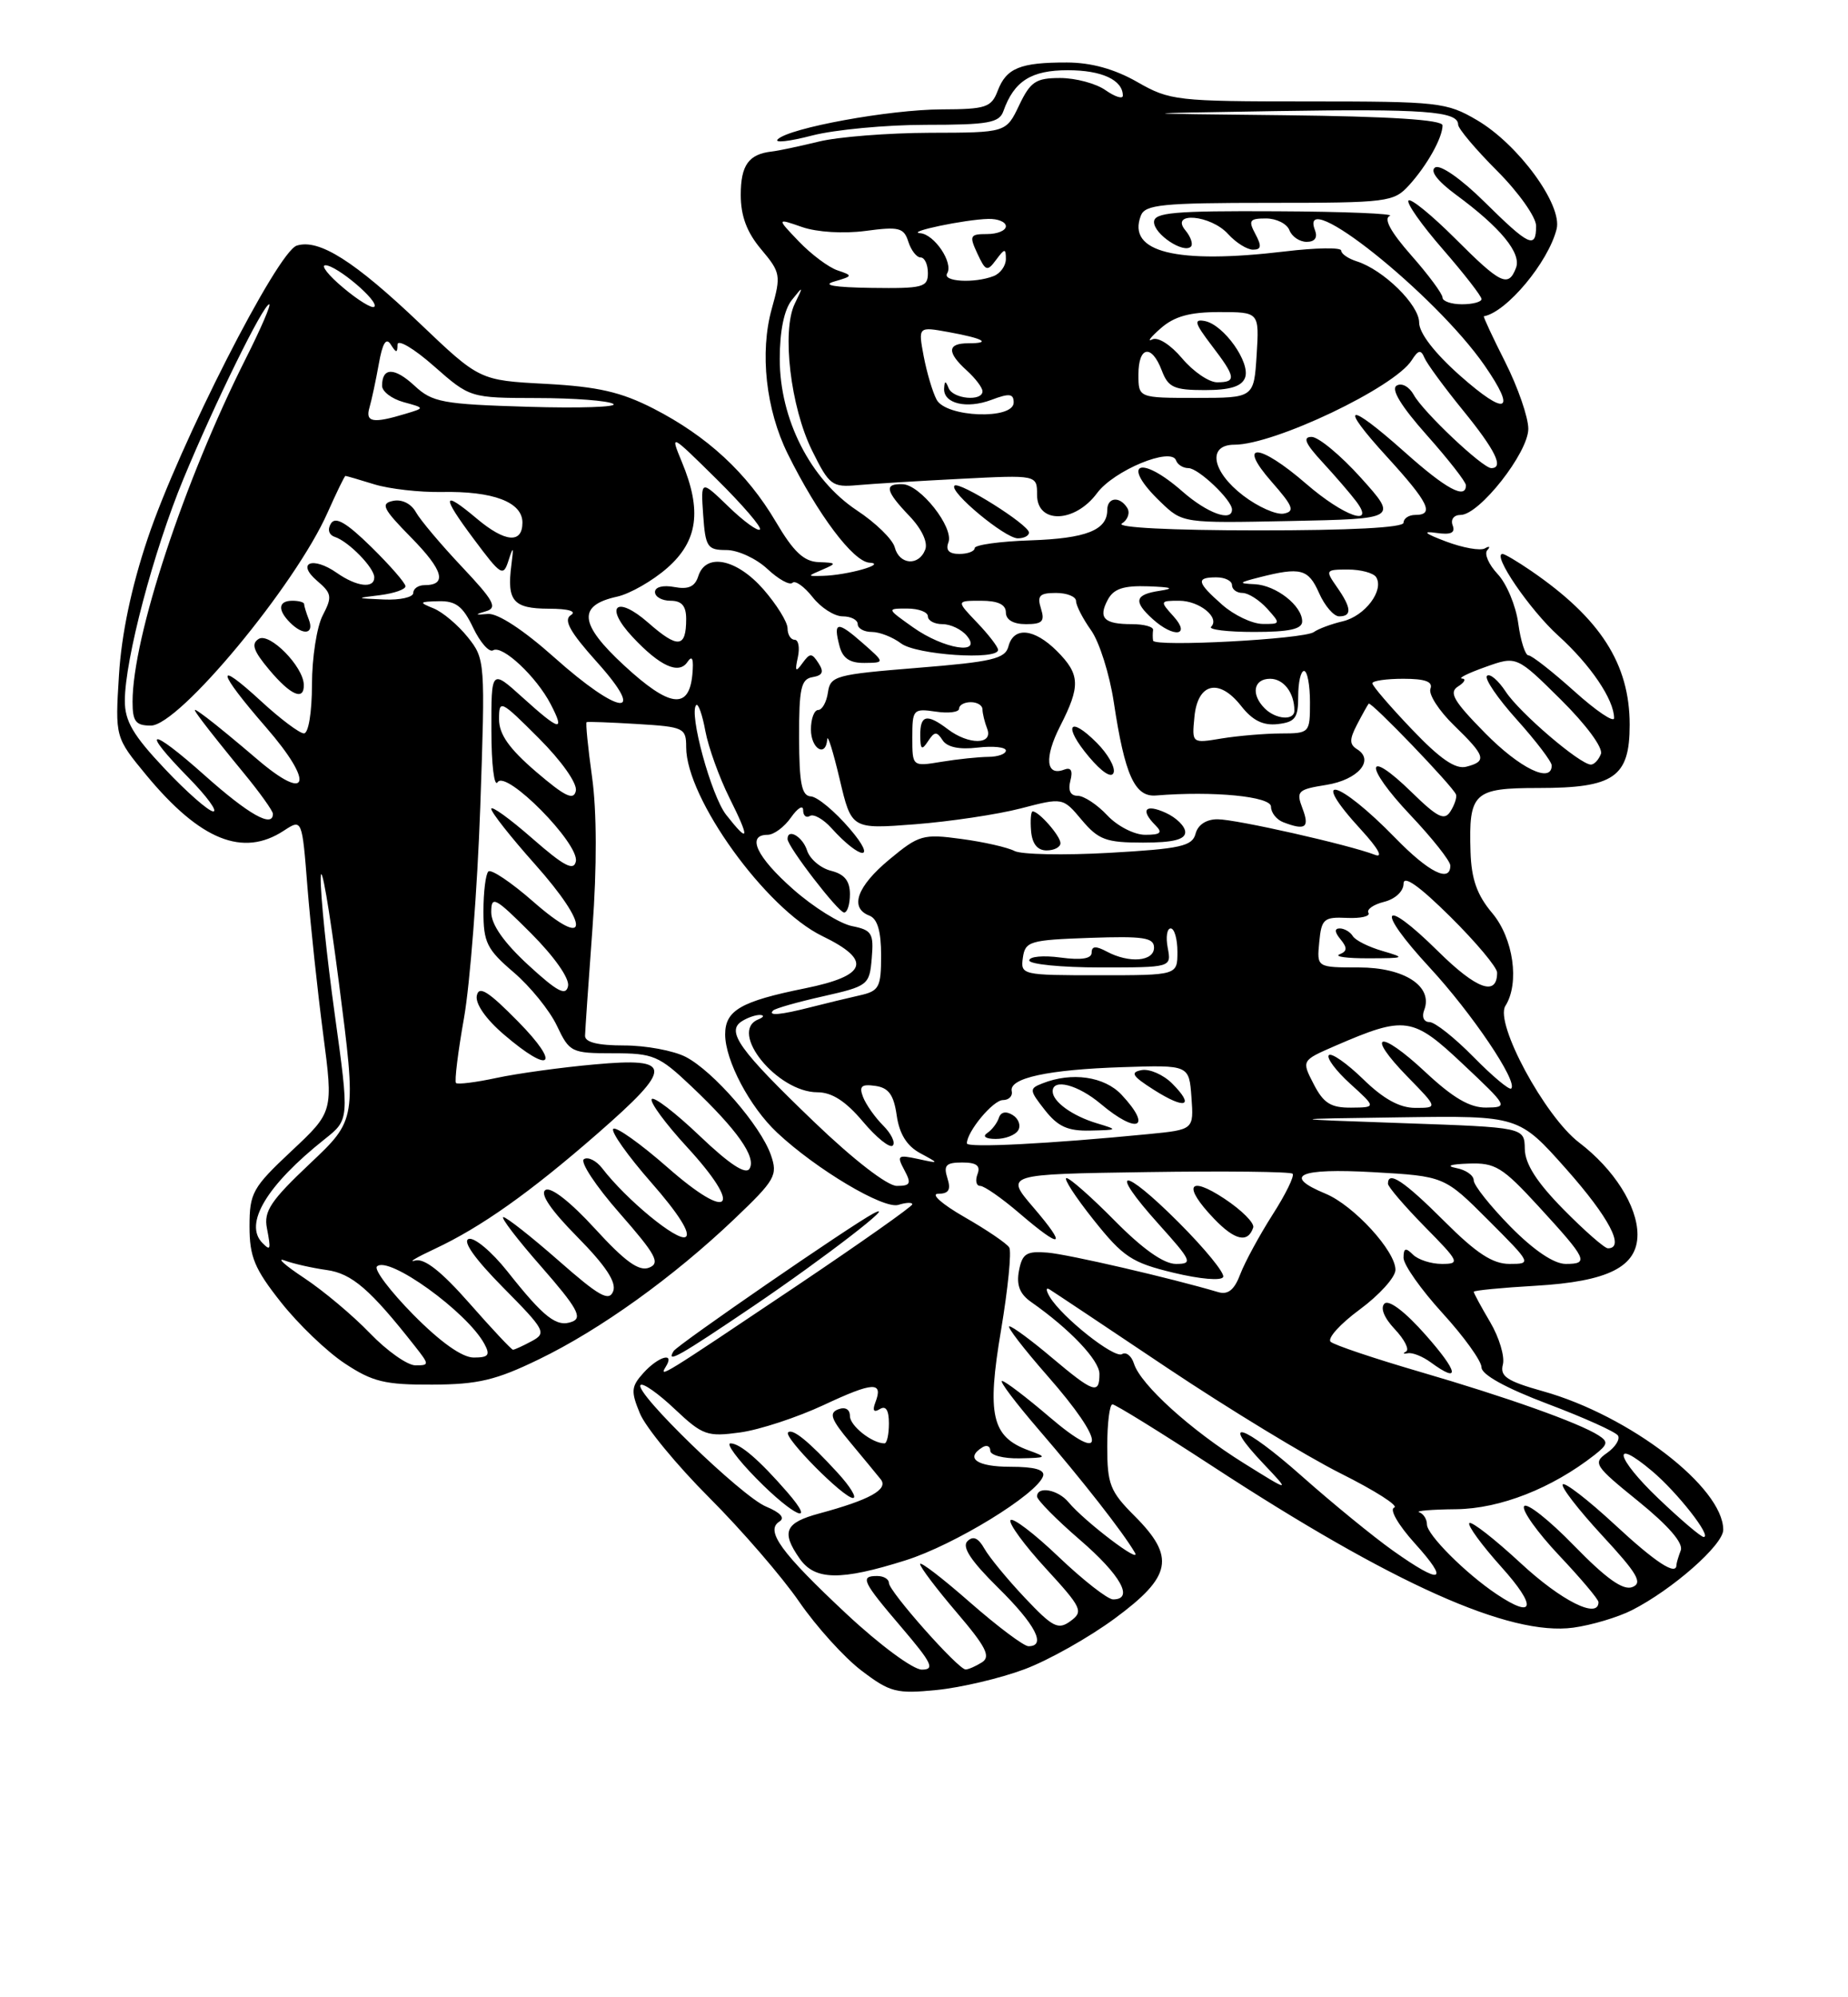 <?xml version="1.0" encoding="UTF-8" standalone="no"?>
<!DOCTYPE svg PUBLIC "-//W3C//DTD SVG 1.1//EN" "http://www.w3.org/Graphics/SVG/1.1/DTD/svg11.dtd" >
<svg xmlns="http://www.w3.org/2000/svg" xmlns:xlink="http://www.w3.org/1999/xlink" version="1.1" viewBox="0 0 237 256">
 <g >
 <path fill="currentColor"
d=" M 131.37 213.96 C 134.44 212.82 139.66 209.88 142.97 207.44 C 150.29 202.05 150.77 199.57 145.50 194.30 C 142.36 191.16 142.00 190.24 142.00 185.40 C 142.00 182.43 142.30 180.00 142.67 180.00 C 143.04 180.00 148.78 183.55 155.42 187.88 C 178.61 203.02 193.60 209.73 201.77 208.62 C 204.11 208.30 207.49 207.29 209.27 206.39 C 214.48 203.75 221.00 198.01 221.00 196.08 C 221.00 190.65 209.00 181.43 197.88 178.32 C 193.25 177.02 192.34 176.41 192.74 174.89 C 193.00 173.87 192.27 171.43 191.11 169.46 C 189.95 167.50 189.00 165.74 189.00 165.57 C 189.00 165.40 192.56 165.05 196.92 164.80 C 206.25 164.26 210.00 162.37 210.00 158.23 C 209.99 154.58 206.99 149.85 202.51 146.44 C 198.11 143.08 191.67 131.14 193.06 128.93 C 194.91 126.01 194.09 120.26 191.37 117.03 C 189.42 114.72 188.70 112.67 188.59 109.20 C 188.35 101.58 188.97 101.00 197.31 101.00 C 207.00 101.00 209.00 99.62 209.00 92.90 C 209.00 85.10 205.26 79.27 196.35 73.16 C 194.61 71.97 192.97 71.00 192.70 71.00 C 191.29 71.00 196.18 78.17 199.87 81.50 C 203.98 85.22 207.00 89.68 207.00 92.04 C 207.00 92.67 204.70 91.12 201.89 88.59 C 199.08 86.07 196.44 84.00 196.02 84.00 C 195.61 84.00 195.02 82.16 194.71 79.90 C 194.41 77.65 193.22 74.80 192.07 73.58 C 190.92 72.35 190.32 70.98 190.74 70.52 C 191.16 70.06 191.02 69.95 190.43 70.29 C 189.85 70.62 187.60 70.22 185.43 69.40 C 182.74 68.39 182.34 68.04 184.16 68.30 C 186.07 68.58 186.67 68.31 186.30 67.34 C 186.01 66.58 186.45 66.00 187.32 66.00 C 189.72 66.00 196.00 58.02 196.00 54.96 C 196.00 53.49 194.67 49.65 193.05 46.43 C 191.42 43.21 190.19 40.56 190.30 40.54 C 193.22 40.01 198.56 33.62 199.63 29.36 C 200.40 26.27 194.73 18.51 189.42 15.40 C 185.52 13.11 184.50 13.00 167.76 13.00 C 150.89 13.00 150.03 12.90 145.85 10.51 C 142.94 8.85 139.96 8.02 136.83 8.01 C 130.84 8.00 129.06 8.72 127.95 11.64 C 127.14 13.77 126.44 14.00 120.77 14.02 C 114.09 14.04 101.21 16.39 99.74 17.86 C 99.25 18.35 101.24 18.13 104.15 17.37 C 107.06 16.62 113.63 16.00 118.75 16.00 C 126.72 16.00 128.15 15.75 128.68 14.25 C 130.05 10.39 132.24 9.00 136.95 9.00 C 141.29 9.00 144.00 10.25 144.00 12.26 C 144.00 12.73 143.00 12.41 141.78 11.56 C 140.56 10.70 137.94 10.00 135.96 10.00 C 132.84 10.00 132.15 10.46 130.70 13.50 C 129.03 17.00 129.03 17.00 119.27 17.02 C 113.89 17.04 107.47 17.54 105.00 18.15 C 102.53 18.75 99.82 19.33 98.98 19.42 C 96.01 19.76 95.00 21.17 95.00 24.98 C 95.00 27.69 95.78 29.78 97.62 31.96 C 100.11 34.92 100.18 35.29 98.98 39.56 C 97.41 45.17 98.22 52.51 101.03 58.18 C 104.89 65.97 109.42 71.99 111.50 72.12 C 113.87 72.26 108.64 73.74 105.50 73.81 C 103.50 73.86 103.50 73.86 105.50 73.00 C 107.34 72.21 107.30 72.13 105.00 72.05 C 103.10 71.98 101.78 70.75 99.50 66.88 C 95.80 60.61 90.70 55.90 83.79 52.36 C 79.64 50.24 76.67 49.56 70.00 49.20 C 61.50 48.75 61.50 48.75 53.83 41.44 C 45.45 33.46 40.90 30.58 38.06 31.48 C 35.57 32.27 22.95 57.04 18.93 69.05 C 16.86 75.20 15.58 81.29 15.26 86.50 C 14.76 94.50 14.76 94.50 18.78 99.37 C 25.68 107.70 31.16 109.91 36.40 106.47 C 38.74 104.94 38.74 104.94 39.43 113.72 C 39.82 118.55 40.72 127.00 41.44 132.50 C 42.75 142.50 42.75 142.50 37.37 147.54 C 32.38 152.22 32.00 152.90 32.00 157.20 C 32.00 161.09 32.64 162.63 36.03 166.91 C 38.24 169.71 41.92 173.24 44.21 174.75 C 47.77 177.11 49.37 177.50 55.43 177.47 C 61.31 177.45 63.61 176.90 69.13 174.22 C 77.00 170.41 86.34 163.70 94.17 156.25 C 99.44 151.23 99.77 150.64 98.86 148.03 C 97.55 144.28 91.49 137.31 87.95 135.47 C 86.38 134.66 82.83 134.00 80.05 134.00 C 76.66 134.00 75.01 133.59 75.03 132.75 C 75.05 132.06 75.47 125.88 75.98 119.00 C 76.56 111.13 76.54 103.95 75.93 99.60 C 75.40 95.81 75.09 92.64 75.23 92.56 C 75.38 92.48 78.31 92.59 81.75 92.80 C 87.71 93.16 88.00 93.30 88.00 95.77 C 88.00 102.32 98.21 116.47 105.46 119.98 C 111.89 123.09 111.23 125.06 103.23 126.68 C 95.02 128.34 93.00 129.50 93.00 132.58 C 93.00 135.92 96.15 141.88 99.66 145.17 C 104.67 149.87 113.34 155.03 115.22 154.43 C 116.20 154.12 117.00 154.09 117.00 154.36 C 117.00 154.63 110.36 159.31 102.25 164.76 C 84.75 176.50 84.46 176.68 85.40 175.15 C 86.58 173.24 84.44 173.85 82.52 175.97 C 80.94 177.72 80.89 178.32 82.07 181.17 C 82.81 182.95 86.80 187.80 90.95 191.95 C 95.10 196.10 100.30 202.11 102.50 205.31 C 104.70 208.50 108.30 212.48 110.50 214.14 C 114.16 216.92 114.98 217.12 120.14 216.61 C 123.24 216.30 128.29 215.11 131.37 213.96 Z  M 96.69 167.36 C 105.74 161.23 115.50 153.70 112.00 155.54 C 109.10 157.07 86.90 172.36 86.39 173.17 C 85.37 174.83 87.06 173.87 96.69 167.36 Z  M 108.57 206.87 C 100.16 199.01 98.10 196.18 99.96 195.02 C 100.71 194.56 100.09 193.87 98.24 193.10 C 95.10 191.80 81.27 178.40 82.15 177.52 C 82.45 177.22 84.42 178.60 86.53 180.60 C 90.11 183.97 90.69 184.18 94.92 183.60 C 97.41 183.26 102.24 181.67 105.65 180.08 C 112.01 177.10 113.31 177.04 112.26 179.76 C 111.86 180.80 112.06 181.08 112.83 180.61 C 113.61 180.12 114.00 180.74 114.00 182.44 C 114.00 183.85 113.75 185.00 113.43 185.00 C 111.85 185.00 109.00 182.75 109.00 181.50 C 109.00 180.63 108.40 180.29 107.49 180.64 C 106.28 181.11 106.58 181.93 109.03 184.86 C 110.70 186.86 112.47 189.01 112.96 189.62 C 113.96 190.90 111.53 192.24 105.09 193.98 C 100.66 195.17 100.15 196.34 102.56 199.78 C 104.51 202.57 107.81 202.62 116.14 199.99 C 122.40 198.02 132.99 191.53 133.77 189.20 C 134.04 188.38 132.70 188.00 129.58 188.00 C 125.29 188.00 123.72 186.91 126.00 185.50 C 126.55 185.16 127.00 185.36 127.00 185.94 C 127.00 186.52 128.69 186.96 130.75 186.92 C 134.31 186.85 134.37 186.79 131.90 185.89 C 127.18 184.16 126.54 181.35 128.38 170.49 C 129.27 165.17 129.75 160.40 129.43 159.89 C 129.12 159.38 126.53 157.62 123.68 155.99 C 120.79 154.33 119.30 153.01 120.32 153.01 C 121.68 153.00 121.98 152.50 121.50 151.00 C 120.98 149.36 121.32 149.00 123.40 149.00 C 125.24 149.00 125.78 149.41 125.36 150.50 C 125.05 151.32 125.20 152.00 125.71 152.00 C 126.22 152.00 128.48 153.57 130.73 155.50 C 136.23 160.21 136.94 159.91 132.52 154.75 C 128.88 150.50 128.88 150.50 147.08 150.23 C 157.09 150.08 165.51 150.17 165.77 150.44 C 166.04 150.71 164.88 153.08 163.19 155.71 C 161.51 158.35 159.65 161.77 159.06 163.32 C 158.31 165.32 157.49 165.98 156.25 165.62 C 150.15 163.81 137.00 160.77 134.34 160.55 C 131.64 160.33 131.10 160.67 130.68 162.87 C 130.33 164.71 130.78 165.86 132.24 166.88 C 137.21 170.36 141.00 174.35 141.00 176.10 C 141.00 178.78 140.25 178.52 134.88 174.00 C 132.28 171.80 129.83 170.00 129.45 170.00 C 129.07 170.00 131.29 172.88 134.38 176.40 C 141.83 184.89 141.95 187.91 134.59 181.62 C 131.62 179.08 128.88 177.00 128.51 177.00 C 128.13 177.00 130.26 179.81 133.22 183.25 C 138.77 189.69 144.00 196.36 145.54 199.00 C 146.51 200.65 139.08 195.01 137.03 192.54 C 135.69 190.92 133.00 190.43 133.00 191.81 C 133.00 192.25 135.47 194.76 138.50 197.37 C 143.74 201.89 145.47 205.00 142.75 205.00 C 142.06 205.00 138.92 202.55 135.77 199.55 C 132.63 196.55 129.85 194.44 129.59 194.85 C 129.34 195.26 131.37 198.04 134.12 201.03 C 138.75 206.07 138.97 206.55 137.30 207.77 C 135.71 208.94 135.03 208.60 131.44 204.80 C 129.20 202.43 126.87 199.60 126.25 198.50 C 125.47 197.11 124.80 196.82 124.07 197.54 C 123.33 198.27 124.52 200.07 128.01 203.51 C 132.79 208.22 134.24 211.00 131.90 211.00 C 131.30 211.00 127.93 208.47 124.40 205.38 C 120.88 202.29 118.00 200.08 118.00 200.47 C 118.00 200.86 120.11 203.65 122.69 206.67 C 126.45 211.07 127.09 212.33 125.94 213.06 C 125.15 213.56 124.20 213.98 123.84 213.98 C 122.91 214.01 114.00 203.97 114.00 202.89 C 114.00 202.40 113.33 202.00 112.50 202.00 C 110.25 202.00 110.58 202.69 115.62 208.59 C 119.52 213.16 119.93 214.00 118.22 214.00 C 117.10 214.00 112.82 210.84 108.57 206.87 Z  M 100.96 191.25 C 97.38 187.13 94.91 185.00 93.68 185.00 C 93.08 185.00 94.57 187.03 97.00 189.50 C 101.79 194.38 104.85 195.73 100.96 191.25 Z  M 107.44 188.79 C 103.77 184.78 101.63 183.03 101.07 183.60 C 100.46 184.21 108.18 192.00 109.39 192.00 C 109.93 192.00 109.05 190.55 107.44 188.79 Z  M 151.16 156.68 C 143.90 149.42 141.99 149.55 148.56 156.86 C 152.86 161.64 153.02 162.00 150.81 162.00 C 149.25 162.00 146.56 160.10 143.00 156.50 C 140.01 153.47 137.21 151.00 136.78 151.00 C 136.34 151.00 137.90 153.40 140.24 156.34 C 144.05 161.12 145.14 161.84 150.50 163.13 C 153.89 163.95 156.66 164.19 156.87 163.67 C 157.08 163.17 154.51 160.03 151.16 156.68 Z  M 160.72 157.34 C 160.91 156.77 159.25 155.11 157.03 153.64 C 152.39 150.57 151.65 151.99 155.70 156.21 C 158.36 158.99 160.04 159.37 160.72 157.34 Z  M 191.97 204.35 C 187.98 201.69 183.00 196.71 183.00 195.39 C 183.00 194.72 182.56 194.02 182.01 193.83 C 181.47 193.65 183.61 193.47 186.76 193.44 C 192.39 193.37 199.02 190.77 204.50 186.48 C 206.21 185.14 206.28 184.79 205.00 183.97 C 202.48 182.36 193.23 179.07 182.10 175.83 C 176.27 174.13 171.12 172.40 170.65 171.98 C 170.19 171.55 171.86 169.70 174.37 167.85 C 176.87 166.01 178.94 163.73 178.96 162.78 C 179.02 160.40 173.62 154.50 170.00 153.00 C 164.40 150.68 166.57 149.70 176.12 150.24 C 185.24 150.76 185.24 150.76 190.86 156.38 C 196.43 161.95 196.45 162.00 193.59 162.00 C 191.42 162.00 189.33 160.63 185.20 156.50 C 180.06 151.37 178.00 150.00 178.00 151.72 C 178.00 152.11 180.12 154.58 182.71 157.22 C 187.17 161.74 187.29 162.00 184.91 162.00 C 183.53 162.00 181.86 161.46 181.20 160.80 C 180.27 159.87 180.00 159.96 180.00 161.22 C 180.00 162.11 182.25 165.30 185.00 168.31 C 187.75 171.32 190.00 174.45 190.00 175.26 C 190.00 176.19 193.11 177.91 198.48 179.94 C 203.15 181.70 207.21 183.53 207.50 184.00 C 207.79 184.48 207.16 185.48 206.09 186.23 C 204.25 187.52 204.47 187.86 210.12 192.43 C 213.97 195.55 215.91 197.79 215.55 198.72 C 215.25 199.51 215.00 200.35 215.00 200.58 C 215.00 202.02 212.34 200.29 207.03 195.36 C 203.68 192.26 200.70 189.96 200.42 190.25 C 200.13 190.54 202.40 193.47 205.45 196.78 C 210.00 201.69 210.71 202.90 209.34 203.42 C 208.15 203.88 205.99 202.34 201.85 198.09 C 198.66 194.81 195.78 192.54 195.46 193.06 C 195.14 193.57 197.16 196.40 199.94 199.35 C 202.72 202.29 205.00 204.99 205.00 205.35 C 205.00 207.57 200.25 205.20 195.03 200.36 C 191.68 197.26 188.72 194.95 188.44 195.22 C 188.17 195.50 190.02 198.03 192.56 200.86 C 197.11 205.92 196.83 207.59 191.97 204.35 Z  M 182.83 171.10 C 180.23 168.15 178.13 166.55 177.56 167.08 C 176.99 167.63 177.50 168.91 178.89 170.38 C 180.13 171.70 180.78 172.98 180.32 173.23 C 179.87 173.47 179.97 173.57 180.54 173.45 C 181.11 173.32 182.44 173.85 183.48 174.61 C 187.33 177.43 187.05 175.87 182.83 171.10 Z  M 178.64 198.75 C 176.12 196.96 170.85 192.66 166.93 189.18 C 159.40 182.51 156.26 181.53 162.07 187.65 C 165.50 191.27 165.50 191.27 159.50 187.53 C 152.71 183.30 146.29 177.49 145.43 174.79 C 145.12 173.79 144.42 173.24 143.90 173.56 C 142.91 174.17 136.18 168.83 134.62 166.21 C 134.12 165.36 134.12 164.96 134.62 165.28 C 135.11 165.58 141.91 170.11 149.73 175.35 C 157.56 180.58 167.56 186.66 171.95 188.86 C 176.35 191.06 179.43 193.02 178.80 193.23 C 178.16 193.45 179.32 195.46 181.44 197.81 C 185.98 202.83 184.90 203.19 178.64 198.75 Z  M 212.69 192.07 C 207.22 186.86 206.58 184.09 211.86 188.54 C 215.12 191.28 219.60 197.00 218.49 197.00 C 218.14 197.00 215.53 194.78 212.69 192.07 Z  M 47.45 170.89 C 45.28 168.63 41.48 165.44 39.00 163.80 C 36.52 162.16 35.40 161.15 36.50 161.56 C 37.60 161.97 40.03 162.52 41.89 162.78 C 45.13 163.23 47.48 165.26 53.20 172.53 C 55.08 174.92 55.08 175.00 53.28 175.00 C 52.25 175.00 49.63 173.15 47.45 170.89 Z  M 53.02 168.52 C 50.05 165.51 47.94 162.72 48.34 162.33 C 49.79 160.87 59.90 168.15 62.12 172.25 C 62.90 173.69 62.65 174.00 60.75 174.00 C 59.27 174.00 56.49 172.03 53.02 168.52 Z  M 60.20 167.04 C 56.59 162.94 54.41 161.23 53.23 161.57 C 52.28 161.84 53.42 161.16 55.78 160.06 C 61.69 157.29 67.93 152.88 76.61 145.31 C 86.42 136.75 86.37 135.51 76.25 136.43 C 71.99 136.81 66.33 137.59 63.68 138.16 C 61.03 138.73 58.69 139.02 58.48 138.81 C 58.27 138.60 58.73 134.84 59.51 130.46 C 60.28 126.08 61.22 113.95 61.59 103.50 C 62.24 84.78 62.22 84.46 59.99 81.67 C 58.74 80.11 56.77 78.45 55.61 77.98 C 53.68 77.20 53.74 77.12 56.27 77.06 C 58.46 77.01 59.37 77.71 60.68 80.46 C 61.59 82.36 62.74 83.66 63.24 83.35 C 64.41 82.63 68.78 86.71 70.62 90.25 C 72.51 93.89 71.80 93.72 67.00 89.38 C 63.00 85.77 63.00 85.77 63.02 93.63 C 63.02 97.96 63.38 100.94 63.82 100.26 C 64.88 98.59 74.32 108.14 73.85 110.41 C 73.58 111.68 72.32 111.01 68.25 107.45 C 65.36 104.92 63.00 103.22 63.00 103.67 C 63.01 104.13 65.52 107.31 68.58 110.74 C 75.73 118.76 75.60 121.89 68.38 115.56 C 65.56 113.09 62.98 111.36 62.63 111.70 C 62.28 112.05 62.00 114.35 62.00 116.82 C 62.00 120.79 62.44 121.69 65.87 124.62 C 68.00 126.44 70.50 129.52 71.42 131.47 C 73.04 134.88 73.27 135.00 78.64 135.00 C 83.80 135.00 84.51 135.30 88.68 139.25 C 94.54 144.80 97.03 148.33 96.12 149.80 C 95.63 150.60 93.53 149.21 89.71 145.57 C 86.58 142.59 83.82 140.48 83.58 140.88 C 83.33 141.28 85.36 144.03 88.09 147.00 C 95.38 154.92 93.69 156.73 85.62 149.64 C 82.13 146.58 78.99 144.35 78.65 144.69 C 78.31 145.03 80.50 148.13 83.53 151.58 C 87.00 155.53 88.63 158.11 87.93 158.54 C 86.90 159.18 80.32 153.77 77.22 149.73 C 76.47 148.76 75.42 148.24 74.89 148.57 C 74.35 148.90 76.40 152.01 79.45 155.48 C 84.14 160.83 84.72 161.90 83.24 162.48 C 81.95 162.99 80.16 161.70 76.31 157.49 C 73.19 154.08 70.66 152.09 69.96 152.52 C 69.21 152.99 70.62 155.08 74.04 158.54 C 77.68 162.23 79.08 164.35 78.64 165.50 C 78.11 166.87 76.84 166.15 71.64 161.58 C 68.14 158.51 64.95 156.00 64.55 156.00 C 64.16 156.00 66.35 158.87 69.44 162.38 C 73.99 167.58 74.73 168.89 73.39 169.40 C 71.40 170.17 69.79 168.92 65.05 162.93 C 63.05 160.42 60.83 158.56 60.11 158.80 C 59.28 159.07 60.90 161.36 64.52 165.02 C 69.93 170.49 70.13 170.86 68.19 171.90 C 67.06 172.51 65.98 173.00 65.79 173.00 C 65.60 173.00 63.08 170.32 60.20 167.04 Z  M 66.46 130.95 C 62.63 127.06 61.42 126.29 61.15 127.61 C 60.93 128.64 62.32 130.64 64.65 132.62 C 70.67 137.78 71.98 136.57 66.46 130.95 Z  M 193.71 157.22 C 191.12 154.58 189.00 151.92 189.00 151.29 C 189.00 150.65 187.99 149.94 186.75 149.71 C 185.39 149.44 186.01 149.22 188.32 149.14 C 191.76 149.01 192.67 149.57 197.32 154.63 C 203.56 161.43 203.83 162.00 200.80 162.00 C 199.29 162.00 196.71 160.26 193.71 157.22 Z  M 33.67 159.33 C 31.22 156.89 34.19 151.92 41.65 146.00 C 44.80 143.50 44.80 143.50 42.93 130.00 C 41.90 122.58 41.09 114.70 41.13 112.50 C 41.18 110.30 42.23 116.38 43.47 126.00 C 45.73 143.50 45.73 143.50 39.73 149.16 C 34.73 153.88 33.81 155.25 34.23 157.41 C 34.76 160.18 34.70 160.37 33.67 159.33 Z  M 200.51 155.01 C 197.08 151.53 195.58 149.18 195.55 147.26 C 195.50 144.50 195.50 144.50 180.00 143.96 C 164.50 143.42 164.50 143.42 179.65 143.21 C 194.79 143.00 194.79 143.00 200.90 149.88 C 206.36 156.04 208.44 160.00 206.21 160.00 C 205.78 160.00 203.21 157.75 200.51 155.01 Z  M 104.40 143.79 C 94.77 134.55 93.09 132.19 95.15 130.89 C 95.89 130.42 96.95 130.06 97.50 130.09 C 98.05 130.13 97.94 130.38 97.25 130.66 C 93.38 132.23 99.68 140.00 104.83 140.00 C 106.69 140.00 108.46 141.14 110.66 143.75 C 112.39 145.81 114.12 147.20 114.49 146.83 C 114.86 146.47 114.31 145.31 113.26 144.26 C 112.21 143.21 111.05 141.56 110.68 140.60 C 110.15 139.22 110.48 138.93 112.25 139.18 C 113.97 139.42 114.62 140.32 115.00 142.97 C 115.34 145.34 116.30 146.88 118.00 147.80 C 120.50 149.15 120.50 149.15 117.70 148.54 C 115.13 147.99 114.98 148.10 115.98 149.97 C 116.91 151.70 116.77 152.00 115.01 152.00 C 113.80 152.00 109.45 148.64 104.40 143.79 Z  M 124.00 146.55 C 124.00 145.04 127.36 141.00 128.62 141.00 C 129.38 141.00 129.89 140.49 129.75 139.86 C 129.38 138.18 134.40 137.09 143.98 136.78 C 152.50 136.50 152.50 136.50 152.80 140.65 C 153.10 144.79 153.10 144.79 147.30 145.36 C 134.63 146.60 124.00 147.15 124.00 146.55 Z  M 130.57 144.89 C 130.95 144.28 130.64 143.39 129.88 142.92 C 129.01 142.38 128.35 142.52 128.10 143.28 C 127.88 143.95 127.21 144.83 126.60 145.23 C 125.96 145.66 126.42 145.98 127.69 145.98 C 128.90 145.99 130.19 145.50 130.57 144.89 Z  M 140.69 143.98 C 137.54 143.04 135.00 141.21 135.00 139.88 C 135.00 138.18 138.25 139.03 141.18 141.50 C 145.89 145.46 147.84 144.59 143.83 140.31 C 141.63 137.97 137.45 137.37 133.69 138.86 C 131.97 139.53 131.99 139.72 134.01 142.29 C 135.67 144.40 136.95 144.98 139.82 144.91 C 143.41 144.83 143.43 144.81 140.69 143.98 Z  M 150.32 138.87 C 149.18 137.74 147.42 136.97 146.40 137.16 C 144.90 137.45 145.21 137.93 148.00 139.70 C 152.04 142.26 153.27 141.83 150.32 138.87 Z  M 168.48 138.96 C 166.91 135.93 166.91 135.93 171.21 134.06 C 180.22 130.16 181.15 130.29 187.64 136.41 C 193.40 141.83 193.45 141.93 190.60 141.96 C 188.51 141.99 186.34 140.72 182.79 137.40 C 176.87 131.87 175.01 132.37 180.52 138.02 C 184.41 142.00 184.41 142.00 181.50 142.00 C 179.49 142.00 177.41 140.85 174.81 138.31 C 172.73 136.29 170.76 134.91 170.42 135.24 C 170.09 135.58 171.31 137.23 173.15 138.90 C 176.50 141.94 176.50 141.94 173.28 141.97 C 170.68 141.99 169.74 141.41 168.48 138.96 Z  M 188.98 135.48 C 186.56 133.02 184.02 131.00 183.32 131.00 C 182.60 131.00 182.31 130.34 182.65 129.46 C 183.82 126.42 180.10 124.00 174.28 124.00 C 168.87 124.00 168.87 124.00 169.19 120.75 C 169.47 117.78 169.78 117.51 172.75 117.65 C 174.53 117.73 175.77 117.44 175.50 117.00 C 175.23 116.57 176.14 115.93 177.51 115.59 C 178.94 115.23 180.00 114.24 180.00 113.26 C 180.00 112.13 182.02 113.56 186.00 117.50 C 189.30 120.77 192.00 123.99 192.00 124.66 C 192.00 127.76 189.37 126.81 184.43 121.93 C 177.17 114.76 176.31 116.40 183.34 124.00 C 188.78 129.88 194.69 138.64 193.81 139.52 C 193.57 139.76 191.40 137.94 188.98 135.48 Z  M 177.30 121.89 C 175.54 121.38 173.82 120.53 173.49 119.98 C 173.16 119.44 172.40 119.00 171.82 119.00 C 171.12 119.00 171.15 119.47 171.92 120.40 C 172.81 121.48 172.78 121.93 171.79 122.32 C 171.08 122.61 172.75 122.84 175.50 122.83 C 180.21 122.82 180.32 122.77 177.30 121.89 Z  M 99.15 129.52 C 99.41 129.25 102.30 128.43 105.56 127.70 C 111.34 126.39 111.51 126.26 111.80 122.81 C 112.07 119.63 111.82 119.21 109.27 118.70 C 107.71 118.39 104.31 116.27 101.72 113.98 C 97.03 109.85 95.69 107.00 98.44 107.00 C 99.24 107.00 100.59 106.00 101.44 104.78 C 102.30 103.56 103.00 103.13 103.00 103.84 C 103.00 104.54 103.39 104.88 103.87 104.58 C 104.34 104.29 105.58 104.98 106.61 106.12 C 110.39 110.30 112.58 110.42 109.00 106.25 C 107.08 104.00 104.83 102.13 104.00 102.08 C 102.81 102.01 102.50 100.45 102.48 94.53 C 102.47 88.22 102.73 87.03 104.21 86.79 C 105.50 86.57 105.70 86.12 104.97 85.00 C 104.11 83.67 103.88 83.67 102.91 85.00 C 102.04 86.21 101.92 86.07 102.32 84.25 C 102.59 83.01 102.40 82.00 101.91 82.00 C 101.41 82.00 101.00 81.34 101.00 80.53 C 101.00 79.73 99.60 77.48 97.90 75.53 C 94.45 71.61 90.51 70.82 89.55 73.86 C 89.12 75.20 88.28 75.58 86.48 75.24 C 85.04 74.97 84.00 75.23 84.00 75.88 C 84.00 76.50 84.90 77.00 86.00 77.00 C 87.43 77.00 88.00 77.67 88.00 79.33 C 88.00 83.06 86.95 83.16 83.15 79.83 C 79.04 76.22 77.42 77.69 81.14 81.66 C 84.63 85.39 87.06 86.49 88.16 84.85 C 88.79 83.92 88.98 84.44 88.79 86.49 C 88.35 91.01 85.87 90.67 80.05 85.30 C 74.27 79.97 74.03 77.59 79.16 76.47 C 80.80 76.10 83.69 74.45 85.57 72.80 C 89.50 69.35 90.04 65.45 87.45 59.22 C 85.92 55.52 85.94 55.53 91.93 61.44 C 95.24 64.71 97.73 67.61 97.46 67.87 C 97.19 68.14 95.37 66.82 93.42 64.93 C 89.87 61.50 89.87 61.50 90.18 66.00 C 90.47 70.13 90.72 70.50 93.16 70.50 C 94.63 70.50 96.99 71.59 98.41 72.92 C 99.83 74.25 101.28 75.05 101.63 74.70 C 101.98 74.35 103.14 75.18 104.21 76.53 C 105.27 77.89 107.01 79.00 108.07 79.00 C 109.13 79.00 110.00 79.45 110.00 80.00 C 110.00 80.55 110.81 81.00 111.81 81.00 C 112.80 81.00 114.49 81.66 115.56 82.47 C 117.51 83.94 128.00 84.65 128.00 83.30 C 128.00 82.92 126.79 81.35 125.31 79.80 C 122.63 77.00 122.63 77.00 125.81 77.00 C 127.98 77.00 129.00 77.48 129.00 78.50 C 129.00 79.44 129.95 80.00 131.57 80.00 C 133.68 80.00 134.02 79.65 133.50 78.00 C 132.98 76.35 133.32 76.00 135.43 76.00 C 136.84 76.00 138.00 76.47 138.00 77.04 C 138.00 77.61 138.87 79.30 139.93 80.79 C 140.99 82.28 142.30 86.42 142.84 90.00 C 144.25 99.36 145.53 102.18 148.25 101.96 C 155.62 101.36 163.00 102.08 163.00 103.39 C 163.00 104.16 163.71 105.06 164.58 105.39 C 167.42 106.48 167.98 106.08 167.04 103.62 C 166.20 101.40 166.42 101.19 170.11 100.60 C 174.16 99.95 176.33 97.44 174.04 96.03 C 173.05 95.41 173.05 94.77 174.03 92.88 C 174.71 91.57 175.39 90.36 175.53 90.19 C 175.81 89.85 186.37 100.82 186.73 101.84 C 186.86 102.20 186.54 103.17 186.02 103.99 C 185.25 105.22 184.38 104.80 181.06 101.56 C 175.06 95.70 174.88 98.12 180.84 104.43 C 183.68 107.43 186.00 110.36 186.00 110.94 C 186.00 113.19 183.23 111.81 178.96 107.42 C 171.54 99.81 167.70 98.90 174.58 106.38 C 176.77 108.77 177.44 110.00 176.32 109.56 C 173.01 108.28 158.54 105.01 156.16 105.01 C 154.71 105.00 153.63 105.71 153.33 106.85 C 152.91 108.46 151.44 108.79 142.27 109.31 C 136.45 109.64 130.97 109.53 130.10 109.07 C 129.22 108.61 126.15 107.91 123.29 107.53 C 118.38 106.86 117.84 107.02 114.06 110.16 C 109.89 113.62 108.91 116.37 111.50 117.36 C 112.53 117.76 113.00 119.36 113.00 122.45 C 113.00 126.56 112.75 127.02 110.25 127.58 C 108.74 127.92 105.92 128.60 104.00 129.09 C 100.09 130.09 98.43 130.24 99.15 129.52 Z  M 109.00 114.61 C 109.00 112.91 108.30 112.04 106.57 111.61 C 105.23 111.27 103.85 110.10 103.50 109.00 C 102.94 107.24 101.00 106.11 101.00 107.54 C 101.00 108.51 107.48 116.92 108.25 116.96 C 108.66 116.98 109.00 115.92 109.00 114.61 Z  M 136.00 108.07 C 136.00 107.15 133.24 104.00 132.44 104.00 C 132.21 104.00 132.12 105.12 132.23 106.50 C 132.37 108.15 133.04 109.00 134.22 109.00 C 135.20 109.00 136.00 108.58 136.00 108.07 Z  M 152.00 106.66 C 152.00 105.92 150.88 104.81 149.50 104.18 C 146.85 102.98 146.20 103.80 148.20 105.80 C 149.13 106.73 148.84 107.00 146.87 107.00 C 145.47 107.00 143.30 105.89 142.00 104.50 C 140.71 103.12 139.00 102.00 138.21 102.00 C 137.28 102.00 136.95 101.32 137.27 100.07 C 137.61 98.78 137.35 98.31 136.49 98.64 C 134.13 99.55 133.90 97.11 135.96 93.07 C 138.59 87.92 138.53 86.44 135.55 83.45 C 132.63 80.54 130.00 80.28 129.33 82.85 C 128.91 84.44 127.26 84.83 117.67 85.60 C 107.16 86.45 106.48 86.63 106.18 88.75 C 106.00 89.99 105.44 91.00 104.93 91.00 C 104.42 91.00 104.00 92.12 104.00 93.50 C 104.00 95.99 105.92 97.14 106.09 94.75 C 106.14 94.06 106.86 96.38 107.69 99.89 C 109.20 106.28 109.20 106.28 117.35 105.65 C 121.83 105.30 127.93 104.39 130.90 103.62 C 136.31 102.21 136.31 102.21 138.74 105.11 C 140.88 107.64 141.85 108.00 146.59 108.00 C 150.44 108.00 152.00 107.61 152.00 106.66 Z  M 140.65 95.20 C 137.07 91.61 136.30 93.02 139.66 97.01 C 141.34 99.00 142.57 99.79 142.82 99.03 C 143.05 98.34 142.07 96.62 140.65 95.20 Z  M 110.63 82.42 C 107.39 79.57 106.83 79.64 107.66 82.79 C 108.07 84.38 108.98 84.99 110.87 84.97 C 113.50 84.94 113.50 84.94 110.63 82.42 Z  M 67.75 123.69 C 64.62 120.81 63.00 118.50 63.00 116.92 C 63.00 114.74 63.47 114.99 68.10 119.62 C 71.09 122.62 73.06 125.41 72.85 126.39 C 72.58 127.70 71.47 127.11 67.75 123.69 Z  M 131.18 122.75 C 131.48 120.65 132.06 120.48 139.75 120.21 C 146.64 119.97 148.00 120.17 148.00 121.46 C 148.00 123.24 144.81 123.50 141.93 121.96 C 140.54 121.22 140.00 121.25 140.00 122.10 C 140.00 122.88 138.69 123.09 136.00 122.73 C 133.80 122.43 132.00 122.60 132.00 123.10 C 132.00 123.59 136.10 124.00 141.12 124.00 C 150.23 124.00 150.23 124.00 149.76 121.50 C 149.49 120.12 149.66 119.00 150.14 119.00 C 150.61 119.00 151.00 120.35 151.00 122.00 C 151.00 125.00 151.00 125.00 140.93 125.00 C 131.06 125.00 130.87 124.96 131.18 122.75 Z  M 93.13 104.44 C 91.21 102.00 88.31 91.36 89.29 90.37 C 89.55 90.12 90.08 91.62 90.46 93.70 C 90.85 95.79 92.24 99.64 93.54 102.25 C 96.21 107.59 96.09 108.21 93.13 104.44 Z  M 26.25 99.38 C 19.15 93.05 17.88 93.26 24.21 99.71 C 26.52 102.07 27.94 104.00 27.35 104.00 C 26.77 104.00 23.97 101.55 21.15 98.56 C 17.08 94.26 16.00 92.43 16.01 89.81 C 16.02 84.53 19.69 70.63 23.53 61.37 C 27.53 51.70 33.77 39.00 34.53 39.00 C 34.80 39.00 33.45 42.13 31.52 45.96 C 23.59 61.71 17.00 81.67 17.00 89.95 C 17.00 92.48 17.40 93.00 19.35 93.00 C 22.96 93.00 37.89 75.01 42.01 65.70 C 43.16 63.12 44.19 61.00 44.30 61.00 C 44.42 61.00 46.09 61.48 48.01 62.08 C 49.93 62.67 53.81 63.11 56.63 63.06 C 63.24 62.93 67.00 64.35 67.00 66.98 C 67.00 69.71 64.78 69.52 61.18 66.50 C 56.69 62.72 56.56 63.47 60.73 69.05 C 64.28 73.81 64.54 73.97 65.23 71.80 C 65.83 69.92 65.89 70.04 65.58 72.44 C 64.99 77.03 65.82 78.00 70.36 78.02 C 72.92 78.02 74.00 78.35 73.20 78.85 C 72.24 79.46 73.10 81.01 76.54 84.84 C 83.11 92.14 79.47 91.75 71.07 84.25 C 67.12 80.73 63.83 78.58 62.57 78.69 C 60.90 78.84 60.85 78.77 62.31 78.35 C 63.84 77.91 63.36 77.02 59.25 72.66 C 56.57 69.82 53.91 66.67 53.34 65.65 C 52.73 64.55 51.53 63.96 50.40 64.20 C 48.77 64.54 49.10 65.21 52.74 68.91 C 56.86 73.10 57.39 75.00 54.44 75.00 C 53.65 75.00 53.00 75.45 53.00 76.00 C 53.00 76.55 51.31 76.93 49.25 76.84 C 45.56 76.68 45.55 76.67 48.75 76.28 C 50.54 76.05 52.00 75.55 52.00 75.14 C 52.00 74.74 50.03 72.48 47.62 70.11 C 44.42 66.98 43.02 66.16 42.44 67.10 C 41.97 67.86 42.17 68.56 42.95 68.82 C 44.72 69.41 48.00 72.77 48.00 74.00 C 48.00 75.48 45.75 75.21 43.20 73.43 C 40.10 71.26 37.95 72.12 40.66 74.44 C 42.56 76.06 42.63 76.49 41.39 78.87 C 40.63 80.32 40.01 84.31 40.01 87.75 C 40.00 91.34 39.56 94.00 38.98 94.00 C 38.42 94.00 35.94 92.14 33.48 89.87 C 27.49 84.36 27.81 85.97 34.13 93.24 C 40.38 100.43 39.61 103.00 32.92 97.26 C 30.49 95.18 27.60 92.80 26.50 91.98 C 24.60 90.57 24.57 90.60 25.99 92.50 C 26.81 93.60 29.17 96.55 31.24 99.06 C 33.31 101.57 35.00 103.94 35.00 104.31 C 35.00 106.16 31.91 104.42 26.25 99.38 Z  M 38.96 87.75 C 38.90 85.42 34.57 81.03 33.18 81.89 C 32.18 82.51 32.49 83.42 34.53 85.85 C 37.29 89.14 39.03 89.88 38.96 87.75 Z  M 39.61 79.42 C 39.27 78.55 39.00 77.65 39.00 77.42 C 39.00 77.19 38.33 77.00 37.50 77.00 C 35.69 77.00 35.57 78.17 37.20 79.80 C 38.91 81.51 40.32 81.28 39.61 79.42 Z  M 68.75 98.92 C 65.29 95.95 64.00 94.12 64.00 92.18 C 64.00 89.62 64.19 89.71 69.10 94.62 C 72.04 97.56 74.05 100.42 73.85 101.36 C 73.58 102.64 72.48 102.11 68.75 98.92 Z  M 181.06 93.47 C 178.28 90.56 176.00 87.91 176.00 87.58 C 176.00 87.26 177.79 87.00 179.97 87.00 C 182.78 87.00 183.79 87.37 183.45 88.28 C 183.18 88.99 184.54 91.10 186.48 92.98 C 190.53 96.91 190.73 97.58 188.06 98.27 C 186.67 98.64 184.71 97.30 181.06 93.47 Z  M 190.46 93.96 C 186.40 89.84 185.77 88.75 187.00 87.98 C 187.83 87.46 188.05 87.00 187.50 86.97 C 186.95 86.94 188.30 86.27 190.50 85.49 C 194.50 84.06 194.50 84.06 200.17 89.67 C 203.43 92.90 205.61 95.85 205.31 96.64 C 205.02 97.39 204.45 98.00 204.03 98.00 C 202.64 98.00 194.88 91.36 193.11 88.66 C 192.14 87.19 191.06 86.27 190.70 86.63 C 190.35 86.98 192.07 89.51 194.53 92.24 C 196.99 94.98 199.00 97.62 199.00 98.11 C 199.00 100.47 194.93 98.50 190.46 93.96 Z  M 153.18 91.90 C 153.59 87.53 156.33 86.88 159.16 90.47 C 160.64 92.36 161.99 93.02 163.87 92.81 C 166.11 92.55 166.50 92.02 166.49 89.25 C 166.49 87.46 166.82 86.00 167.24 86.00 C 167.66 86.00 168.00 87.80 168.00 90.00 C 168.00 93.95 167.96 94.00 164.25 94.01 C 162.19 94.02 158.78 94.31 156.68 94.65 C 152.85 95.29 152.85 95.29 153.18 91.90 Z  M 162.20 90.80 C 160.39 88.99 160.76 87.00 162.89 87.00 C 164.63 87.00 166.00 88.80 166.00 91.08 C 166.00 92.39 163.62 92.22 162.20 90.80 Z  M 117.10 80.41 C 113.70 78.00 113.70 78.00 116.35 78.00 C 117.81 78.00 119.00 78.45 119.00 79.00 C 119.00 79.55 119.84 80.00 120.88 80.00 C 121.91 80.00 123.32 80.67 124.00 81.50 C 126.08 84.01 121.04 83.21 117.10 80.41 Z  M 147.88 82.11 C 147.82 81.77 147.82 81.16 147.88 80.75 C 147.95 80.34 146.72 80.00 145.17 80.00 C 141.58 80.00 140.81 79.22 142.07 76.87 C 142.83 75.45 144.09 75.04 147.29 75.15 C 150.27 75.26 150.70 75.42 148.75 75.72 C 145.53 76.20 145.31 77.07 147.83 79.35 C 150.54 81.80 152.77 81.51 150.50 79.00 C 148.74 77.05 148.75 77.00 151.22 77.00 C 153.83 77.00 156.49 79.17 155.32 80.34 C 154.96 80.70 157.44 81.00 160.83 81.00 C 165.33 81.00 167.00 80.64 167.00 79.65 C 167.00 77.64 163.66 75.02 160.92 74.88 C 158.76 74.78 158.83 74.68 161.50 74.00 C 166.80 72.65 167.79 72.91 169.16 76.00 C 169.89 77.65 171.05 79.00 171.74 79.00 C 173.41 79.00 173.33 77.91 171.44 75.22 C 169.94 73.07 169.99 73.00 172.88 73.00 C 174.53 73.00 176.15 73.44 176.49 73.98 C 177.53 75.67 175.06 78.95 172.22 79.63 C 170.72 79.98 169.05 80.61 168.50 81.01 C 167.26 81.93 148.04 82.95 147.88 82.11 Z  M 156.75 77.52 C 153.47 74.63 153.34 74.00 156.00 74.00 C 157.10 74.00 158.00 74.45 158.00 75.00 C 158.00 75.55 158.61 76.00 159.35 76.00 C 160.08 76.00 161.50 76.90 162.50 78.00 C 164.26 79.95 164.25 80.00 161.90 79.97 C 160.58 79.95 158.26 78.85 156.75 77.52 Z  M 114.75 70.16 C 114.49 69.14 112.30 67.00 109.88 65.41 C 103.94 61.46 100.00 53.74 100.00 46.01 C 100.00 42.42 100.56 39.68 101.56 38.44 C 103.03 36.60 103.05 36.63 101.93 38.92 C 100.23 42.40 101.38 52.19 104.16 57.78 C 106.35 62.21 106.72 62.48 110.00 62.18 C 111.92 62.01 117.89 61.64 123.25 61.37 C 133.00 60.87 133.00 60.87 133.00 63.43 C 133.00 67.19 137.85 67.04 140.69 63.21 C 142.85 60.29 150.23 57.24 150.83 59.02 C 151.02 59.56 151.73 60.00 152.41 60.00 C 153.69 60.00 158.00 64.10 158.00 65.31 C 158.00 66.94 154.81 65.77 151.65 63.00 C 146.15 58.17 143.64 59.36 148.84 64.34 C 151.67 67.06 151.67 67.06 165.47 66.78 C 179.26 66.50 179.26 66.50 174.54 61.25 C 171.94 58.36 169.09 56.00 168.21 56.00 C 167.03 56.00 167.39 56.85 169.61 59.25 C 171.26 61.04 173.20 63.29 173.92 64.25 C 176.48 67.64 172.34 66.19 167.50 62.00 C 161.46 56.77 158.57 56.61 163.08 61.75 C 165.84 64.89 166.10 65.55 164.64 65.83 C 163.69 66.01 161.35 64.98 159.45 63.53 C 155.40 60.44 154.80 57.00 158.31 57.00 C 163.43 57.00 178.83 49.67 181.05 46.17 C 181.89 44.85 182.23 44.78 182.68 45.86 C 182.99 46.60 185.21 49.63 187.62 52.59 C 191.79 57.71 192.91 60.00 191.25 60.00 C 190.14 60.00 182.51 52.80 181.31 50.61 C 180.72 49.55 179.76 49.03 179.11 49.43 C 178.36 49.89 179.70 52.08 182.98 55.77 C 185.74 58.87 188.00 61.76 188.00 62.20 C 188.00 64.05 185.48 62.70 180.21 58.00 C 172.75 51.35 171.56 51.65 177.90 58.58 C 183.23 64.42 184.00 66.00 181.50 66.00 C 180.68 66.00 180.00 66.45 180.00 67.00 C 180.00 67.63 173.09 67.99 161.25 67.98 C 150.18 67.98 143.06 67.61 143.88 67.10 C 144.64 66.62 144.95 65.72 144.57 65.11 C 143.61 63.56 142.00 63.72 142.00 65.38 C 142.00 67.95 139.29 69.02 132.14 69.26 C 128.22 69.39 125.01 69.84 125.00 70.25 C 125.00 70.66 124.11 71.00 123.03 71.00 C 121.71 71.00 121.25 70.52 121.63 69.53 C 122.36 67.62 118.03 62.13 115.75 62.06 C 113.35 61.98 113.55 62.92 116.63 66.14 C 118.20 67.78 119.02 69.51 118.66 70.44 C 117.84 72.59 115.34 72.40 114.75 70.16 Z  M 131.96 68.25 C 131.91 67.23 123.02 61.65 122.41 62.25 C 121.67 63.00 128.89 69.00 130.53 69.00 C 131.34 69.00 131.98 68.66 131.96 68.25 Z  M 47.38 52.25 C 47.66 51.29 48.20 48.77 48.58 46.65 C 49.05 43.98 49.52 43.21 50.11 44.15 C 50.82 45.27 50.97 45.27 50.98 44.17 C 50.99 43.43 53.09 44.67 55.64 46.92 C 60.28 51.00 60.28 51.00 68.89 51.02 C 73.63 51.02 78.02 51.36 78.65 51.77 C 79.29 52.17 74.38 52.34 67.74 52.14 C 56.75 51.81 55.45 51.57 53.16 49.44 C 50.59 47.06 49.00 47.06 49.00 49.45 C 49.00 50.18 50.24 51.12 51.75 51.54 C 54.50 52.29 54.50 52.29 52.00 53.04 C 47.84 54.30 46.83 54.13 47.38 52.25 Z  M 120.12 51.23 C 119.60 50.26 118.86 47.75 118.46 45.66 C 117.75 41.86 117.75 41.86 121.63 42.56 C 126.15 43.38 127.24 44.00 124.17 44.00 C 121.47 44.00 121.41 45.16 124.00 47.50 C 125.10 48.50 126.00 49.69 126.00 50.15 C 126.00 51.49 122.22 51.14 121.66 49.75 C 121.27 48.77 121.14 48.78 121.08 49.78 C 120.96 51.73 123.96 52.45 127.15 51.25 C 129.45 50.38 130.00 50.45 130.00 51.59 C 130.00 53.82 121.34 53.51 120.12 51.23 Z  M 187.25 48.15 C 183.97 45.24 182.00 42.69 182.00 41.34 C 182.00 39.07 177.43 34.59 174.01 33.50 C 172.90 33.15 172.00 32.53 172.00 32.11 C 172.00 31.70 168.75 31.75 164.77 32.23 C 150.84 33.89 144.51 32.32 146.31 27.64 C 146.85 26.22 149.04 26.00 162.79 26.00 C 177.96 26.00 178.74 25.90 180.70 23.75 C 183.01 21.21 185.00 17.66 185.00 16.07 C 185.00 15.35 178.27 14.92 164.75 14.77 C 144.50 14.55 144.50 14.55 163.50 14.24 C 182.62 13.93 187.00 14.25 187.00 15.97 C 187.00 16.48 189.25 19.15 192.00 21.90 C 194.75 24.65 197.00 27.83 197.00 28.95 C 197.00 31.96 196.12 31.55 190.38 25.88 C 187.40 22.93 184.71 21.06 184.06 21.46 C 183.35 21.90 184.33 23.19 186.71 24.95 C 192.44 29.16 195.15 32.45 194.42 34.34 C 193.44 36.89 192.46 36.42 186.62 30.57 C 183.63 27.59 180.94 25.39 180.64 25.70 C 180.33 26.00 182.31 28.82 185.04 31.95 C 187.77 35.09 190.00 37.96 190.00 38.33 C 190.00 38.70 188.88 39.00 187.50 39.00 C 186.12 39.00 185.00 38.61 185.00 38.14 C 185.00 37.67 183.20 35.23 180.99 32.73 C 178.33 29.71 177.41 28.00 178.24 27.67 C 178.93 27.39 172.41 27.12 163.75 27.08 C 150.55 27.01 148.00 27.24 148.00 28.46 C 148.00 30.02 151.79 32.54 152.73 31.61 C 153.03 31.30 152.72 30.36 152.02 29.52 C 149.99 27.08 155.28 27.54 157.50 30.00 C 158.50 31.10 159.93 32.00 160.69 32.00 C 161.76 32.00 161.83 31.55 161.00 30.00 C 160.07 28.26 160.24 28.00 162.36 28.00 C 163.69 28.00 165.05 28.68 165.36 29.50 C 165.68 30.33 166.67 31.00 167.58 31.00 C 168.62 31.00 169.01 30.46 168.64 29.50 C 166.37 23.60 184.04 37.68 190.39 46.84 C 194.55 52.85 193.20 53.41 187.25 48.15 Z  M 146.00 48.00 C 146.00 44.36 147.70 44.07 149.00 47.50 C 149.82 49.66 150.57 50.00 154.51 50.00 C 157.73 50.00 159.24 49.54 159.67 48.42 C 160.41 46.50 156.96 41.63 154.52 41.15 C 153.06 40.87 153.21 41.41 155.37 44.25 C 158.51 48.35 158.60 49.00 156.09 49.00 C 155.04 49.00 153.02 47.62 151.60 45.93 C 150.11 44.17 148.49 43.14 147.76 43.51 C 147.07 43.86 147.56 43.22 148.86 42.08 C 150.60 40.55 152.58 40.00 156.36 40.00 C 161.50 40.00 161.50 40.00 161.16 45.50 C 160.81 51.00 160.81 51.00 153.41 51.00 C 146.00 51.00 146.00 51.00 146.00 48.00 Z  M 44.04 36.90 C 42.13 35.31 41.10 34.00 41.73 34.00 C 43.19 34.00 48.68 38.66 48.00 39.32 C 47.73 39.59 45.94 38.50 44.04 36.90 Z  M 107.00 36.08 C 109.38 35.39 109.40 35.32 107.43 34.66 C 106.29 34.29 104.06 32.62 102.47 30.97 C 99.59 27.96 99.59 27.96 102.86 29.10 C 104.76 29.76 108.16 29.97 110.99 29.60 C 115.29 29.02 115.92 29.18 116.49 30.98 C 116.85 32.09 117.55 33.00 118.07 33.00 C 118.58 33.00 119.00 33.90 119.00 35.00 C 119.00 36.83 118.37 36.99 111.75 36.90 C 106.98 36.83 105.36 36.55 107.00 36.08 Z  M 121.47 35.04 C 122.30 33.70 119.83 30.02 118.01 29.89 C 116.08 29.74 123.75 28.13 126.75 28.06 C 127.99 28.03 129.00 28.45 129.00 29.00 C 129.00 29.55 127.92 30.00 126.59 30.00 C 124.39 30.00 124.28 30.21 125.34 32.49 C 126.40 34.77 126.61 34.84 127.75 33.30 C 128.85 31.82 129.00 31.81 129.00 33.20 C 129.00 34.07 128.29 35.06 127.42 35.39 C 124.93 36.35 120.82 36.10 121.47 35.04 Z  M 117.00 94.52 C 117.00 90.93 117.12 90.79 120.00 91.21 C 121.65 91.46 123.00 91.28 123.00 90.83 C 123.00 90.37 123.67 90.00 124.50 90.00 C 125.33 90.00 126.00 90.41 126.00 90.92 C 126.00 91.42 126.27 92.55 126.61 93.42 C 127.39 95.47 124.24 95.50 121.56 93.47 C 118.87 91.43 118.00 91.63 118.02 94.25 C 118.03 96.08 118.22 96.22 119.02 95.00 C 119.84 93.75 120.14 93.72 120.88 94.87 C 121.46 95.77 123.03 96.10 125.38 95.82 C 127.37 95.59 129.00 95.76 129.00 96.20 C 129.00 96.64 127.99 97.00 126.75 97.01 C 125.51 97.02 122.81 97.30 120.75 97.64 C 117.00 98.26 117.00 98.26 117.00 94.52 Z "/>
</g>
</svg>